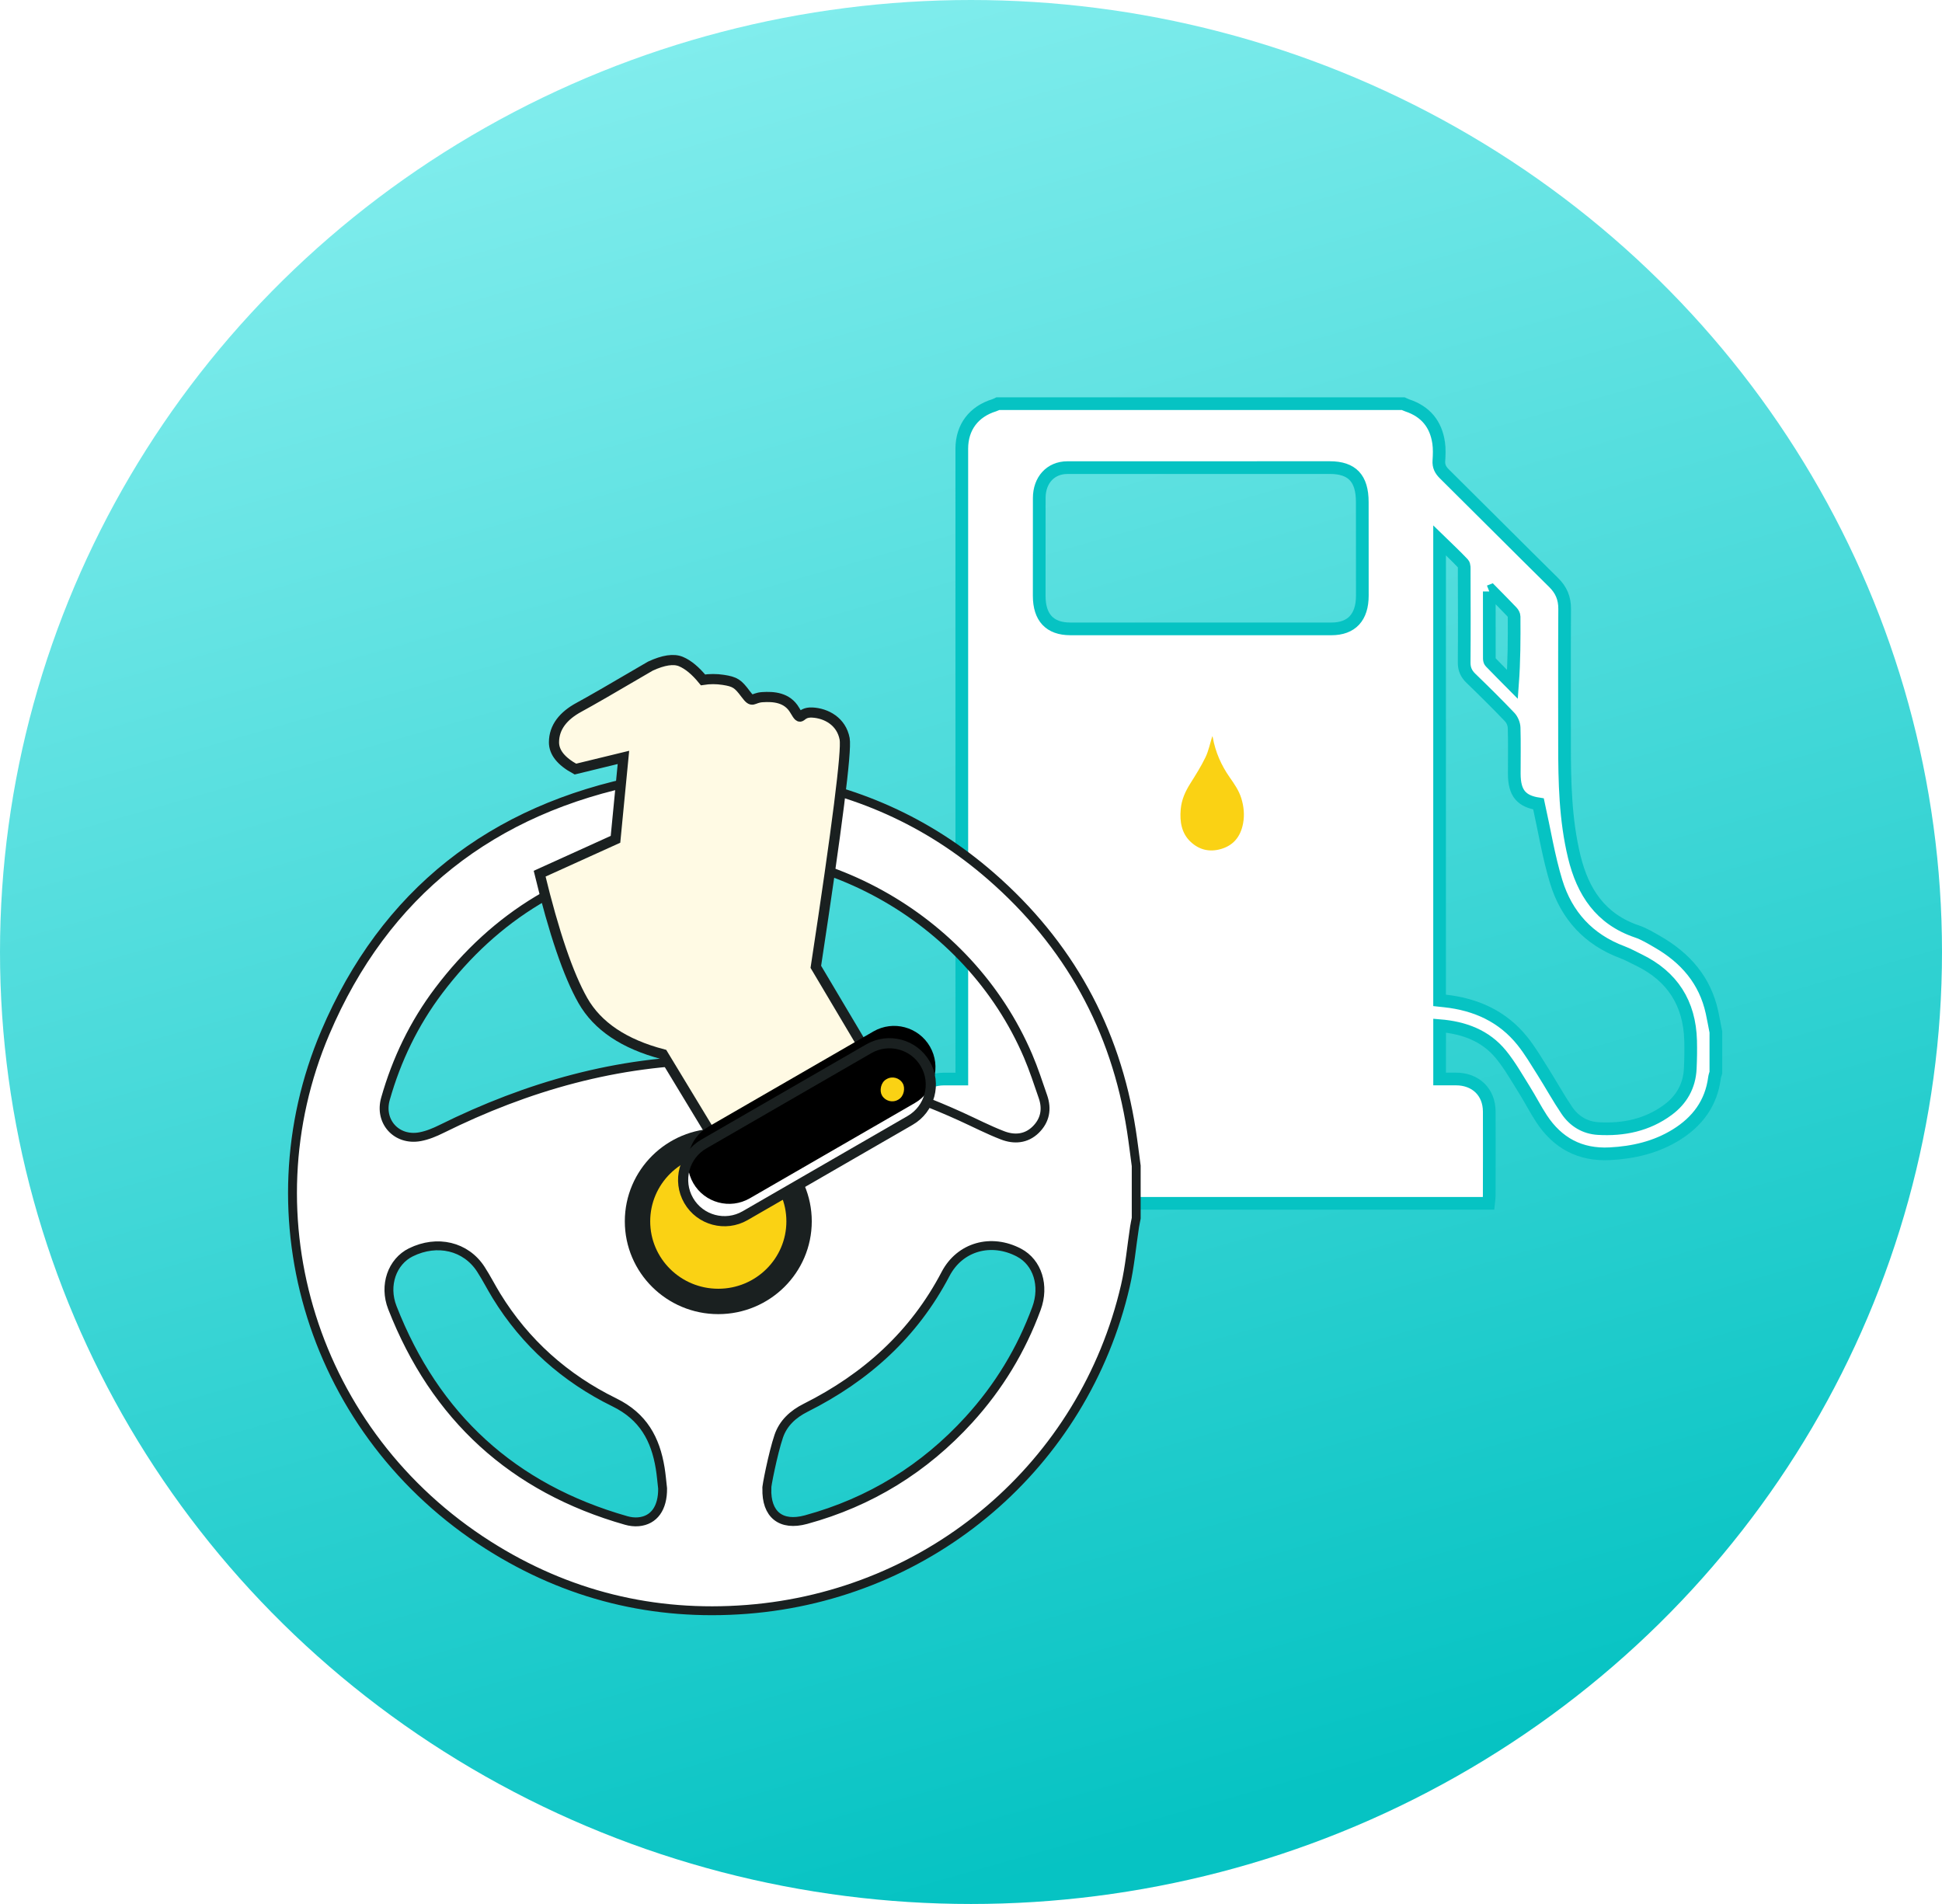 <?xml version="1.0" encoding="UTF-8"?>
<svg width="153px" height="150px" viewBox="0 0 153 150" version="1.1" xmlns="http://www.w3.org/2000/svg" xmlns:xlink="http://www.w3.org/1999/xlink">
    <!-- Generator: Sketch 46.2 (44496) - http://www.bohemiancoding.com/sketch -->
    <title>icon_appinprogress1</title>
    <desc>Created with Sketch.</desc>
    <defs>
        <linearGradient x1="11.366%" y1="-30.958%" x2="50%" y2="100%" id="linearGradient-1">
            <stop stop-color="#B0FDFD" offset="0%"></stop>
            <stop stop-color="#06C3C3" offset="100%"></stop>
        </linearGradient>
        <polygon id="path-2" points="0 70 0 0 69 0 69 70"></polygon>
        <filter x="-5.6%" y="-2.8%" width="111.3%" height="111.3%" filterUnits="objectBoundingBox" id="filter-4">
            <feOffset dx="0" dy="2" in="SourceAlpha" result="shadowOffsetOuter1"></feOffset>
            <feGaussianBlur stdDeviation="1" in="shadowOffsetOuter1" result="shadowBlurOuter1"></feGaussianBlur>
            <feColorMatrix values="0 0 0 0 0   0 0 0 0 0   0 0 0 0 0  0 0 0 0.193 0" type="matrix" in="shadowBlurOuter1" result="shadowMatrixOuter1"></feColorMatrix>
            <feMerge>
                <feMergeNode in="shadowMatrixOuter1"></feMergeNode>
                <feMergeNode in="SourceGraphic"></feMergeNode>
            </feMerge>
        </filter>
        <polygon id="path-5" points="0 0 71 0 71 70.064 0 70.064"></polygon>
        <path d="M-2.366,11.937 C-2.366,10.137 -0.903,8.679 0.892,8.679 L15.904,8.679 C17.703,8.679 19.161,10.141 19.161,11.937 L19.161,11.937 C19.161,13.736 17.699,15.194 15.904,15.194 L0.892,15.194 C-0.907,15.194 -2.366,13.732 -2.366,11.937 L-2.366,11.937 Z" id="path-7"></path>
        <filter x="-4.2%" y="-13.8%" width="108.4%" height="127.6%" filterUnits="objectBoundingBox" id="filter-8">
            <feOffset dx="-1" dy="-1" in="SourceAlpha" result="shadowOffsetInner1"></feOffset>
            <feComposite in="shadowOffsetInner1" in2="SourceAlpha" operator="arithmetic" k2="-1" k3="1" result="shadowInnerInner1"></feComposite>
            <feColorMatrix values="0 0 0 0 0.936   0 0 0 0 0.936   0 0 0 0 0.936  0 0 0 1 0" type="matrix" in="shadowInnerInner1"></feColorMatrix>
        </filter>
    </defs>
    <g id="Symbols" stroke="none" stroke-width="1" fill="none" fill-rule="evenodd">
        <g id="icon_appinprogress1">
            <g id="Group-5">
                <g id="Group-54" fill="url(#linearGradient-1)">
                    <ellipse id="Oval" cx="76.5" cy="75" rx="76.5" ry="75"></ellipse>
                </g>
                <g id="Page-1" transform="translate(69, 29)">
                    <g id="Group-3">
                        <mask id="mask-3" fill="white">
                            <use xlink:href="#path-2"></use>
                        </mask>
                        <g id="Clip-2"></g>
                        <path d="M64.167,55.194 C64.101,56.549 63.488,57.638 62.405,58.437 C60.777,59.64 58.902,60.026 56.915,59.91 C55.865,59.849 55.016,59.327 54.437,58.47 C53.772,57.486 53.198,56.441 52.563,55.435 C52.048,54.621 51.557,53.783 50.958,53.032 C49.399,51.077 47.287,50.121 44.827,49.857 C44.706,49.844 44.585,49.832 44.418,49.814 L44.418,13.577 C45.064,14.206 45.686,14.786 46.268,15.403 C46.38,15.523 46.356,15.79 46.357,15.99 C46.363,18.39 46.374,20.79 46.354,23.189 C46.35,23.705 46.517,24.081 46.883,24.434 C47.918,25.435 48.942,26.448 49.936,27.489 C50.136,27.698 50.282,28.046 50.29,28.335 C50.327,29.544 50.299,30.755 50.302,31.965 C50.306,33.484 50.863,34.126 52.212,34.333 C52.684,36.456 53.007,38.506 53.608,40.471 C54.418,43.116 56.154,45.024 58.816,46.017 C59.257,46.182 59.672,46.417 60.098,46.622 C62.766,47.911 64.118,50.044 64.195,52.98 C64.214,53.718 64.202,54.457 64.167,55.194 M48.333,17.599 C48.384,17.579 48.435,17.558 48.485,17.538 C49.03,18.092 49.578,18.641 50.113,19.204 C50.205,19.3 50.287,19.451 50.288,19.578 C50.299,21.331 50.296,23.084 50.16,24.918 C49.578,24.33 48.993,23.746 48.419,23.151 C48.358,23.088 48.337,22.964 48.337,22.868 C48.332,21.112 48.333,19.355 48.333,17.599 M35.892,20.545 C29.037,20.543 22.181,20.544 15.325,20.544 C13.709,20.544 12.874,19.654 12.874,17.938 C12.875,15.372 12.874,12.805 12.877,10.239 C12.878,8.818 13.775,7.842 15.092,7.841 C18.608,7.837 22.124,7.839 25.64,7.839 C29.015,7.838 32.39,7.838 35.765,7.838 C37.529,7.838 38.327,8.688 38.327,10.557 C38.326,13.01 38.328,15.463 38.331,17.916 C38.333,19.633 37.485,20.545 35.892,20.545 M61.608,45.213 C61.075,44.905 60.537,44.575 59.958,44.379 C57.094,43.41 55.695,41.259 55.024,38.482 C54.32,35.564 54.262,32.595 54.262,29.619 C54.262,26.07 54.249,22.521 54.271,18.972 C54.276,18.134 54.003,17.482 53.406,16.893 C50.522,14.047 47.664,11.175 44.785,8.324 C44.485,8.026 44.333,7.728 44.362,7.301 C44.393,6.831 44.41,6.351 44.343,5.888 C44.131,4.416 43.314,3.42 41.883,2.942 C41.769,2.904 41.661,2.848 41.551,2.8 L9.615,2.8 C9.523,2.842 9.434,2.896 9.337,2.925 C7.714,3.423 6.776,4.663 6.775,6.352 C6.773,16.323 6.776,26.295 6.776,36.266 C6.777,42.565 6.777,48.864 6.777,55.163 L6.777,56.008 C6.287,56.008 5.824,56.005 5.36,56.008 C3.863,56.021 2.826,57.036 2.821,58.514 C2.813,60.75 2.818,62.987 2.82,65.223 C2.82,65.403 2.84,65.584 2.853,65.8 L48.272,65.8 C48.291,65.609 48.327,65.412 48.328,65.214 C48.333,62.998 48.341,60.782 48.331,58.567 C48.324,57.031 47.256,56.004 45.701,56.005 C45.291,56.005 44.88,56.005 44.42,56.005 L44.42,51.803 C46.353,51.961 48.046,52.589 49.269,54.091 C49.963,54.945 50.511,55.921 51.099,56.858 C51.567,57.605 51.966,58.396 52.45,59.133 C53.713,61.054 55.489,62.016 57.825,61.895 C59.686,61.8 61.457,61.389 63.053,60.402 C64.733,59.363 65.818,57.912 66.075,55.915 C66.093,55.776 66.147,55.642 66.184,55.506 L66.184,52.304 C66.082,51.784 65.99,51.263 65.877,50.746 C65.328,48.235 63.791,46.473 61.608,45.213 Z" id="Fill-1" stroke="#06C3C3" fill="#FFFFFF" mask="url(#mask-3)"></path>
                    </g>
                    <path d="M28.939,35.854 C28.736,36.972 28.113,37.625 27.185,37.89 C26.315,38.138 25.496,37.976 24.792,37.31 C24.098,36.653 23.934,35.751 24.022,34.759 C24.089,33.993 24.386,33.35 24.77,32.738 C25.194,32.062 25.624,31.385 25.975,30.658 C26.22,30.148 26.337,29.555 26.511,29 C26.517,29.014 26.539,29.048 26.546,29.085 C26.76,30.27 27.228,31.307 27.881,32.241 C28.241,32.757 28.608,33.272 28.803,33.913 C28.995,34.546 29.059,35.196 28.939,35.854" id="Fill-4" fill="#FAD214"></path>
                </g>
                <g id="Group-60" transform="translate(21, 52)">
                    <g id="Group-58">
                        <g id="Group-12" filter="url(#filter-4)" transform="translate(0, 4.866)">
                            <g id="Page-1">
                                <g id="Group-3">
                                    <mask id="mask-6" fill="white">
                                        <use xlink:href="#path-5"></use>
                                    </mask>
                                    <g id="Clip-2"></g>
                                    <path d="M57.991,30.581 C56.867,30.149 55.792,29.59 54.693,29.091 C50.248,27.069 45.624,25.638 40.757,25.075 C38.936,24.864 37.098,24.79 35.267,24.654 C27.643,24.701 20.547,26.725 13.782,30.076 C13.248,30.341 12.674,30.58 12.091,30.687 C10.243,31.026 8.858,29.497 9.369,27.698 C10.245,24.612 11.619,21.756 13.557,19.189 C18.034,13.259 23.958,9.678 31.332,8.514 C43.206,6.638 55.292,13.308 59.999,24.328 C60.445,25.372 60.795,26.456 61.167,27.53 C61.507,28.508 61.34,29.409 60.59,30.14 C59.842,30.869 58.902,30.931 57.991,30.581 Z M55.338,52.981 C51.827,56.832 47.554,59.474 42.505,60.853 C40.529,61.393 39.356,60.452 39.416,58.398 C39.355,58.382 39.901,55.612 40.353,54.283 C40.702,53.257 41.474,52.541 42.472,52.041 C47.231,49.655 51.005,46.259 53.493,41.505 C54.63,39.33 57.106,38.669 59.284,39.821 C60.738,40.589 61.317,42.425 60.659,44.216 C59.461,47.482 57.684,50.407 55.338,52.981 Z M28.338,60.922 C19.389,58.379 13.272,52.748 9.912,44.151 C9.222,42.386 9.901,40.52 11.372,39.795 C13.443,38.776 15.698,39.306 16.876,41.117 C17.321,41.801 17.689,42.534 18.116,43.23 C20.385,46.925 23.534,49.72 27.4,51.614 C29.681,52.731 30.638,54.506 31.013,56.8 C31.1,57.329 31.141,57.865 31.203,58.397 C31.22,59.938 30.532,60.916 29.296,61.023 C28.982,61.051 28.643,61.009 28.338,60.922 Z M57.061,10.15 C52.106,5.835 46.321,3.277 39.802,2.352 C38.995,2.237 38.185,2.147 37.376,2.045 L33.224,2.045 C32.008,2.213 30.78,2.322 29.577,2.557 C17.756,4.866 9.302,11.493 4.625,22.488 C-1.575,37.061 3.664,54.107 17.474,62.872 C23.683,66.812 30.5,68.496 37.848,67.924 C52.381,66.794 64.397,56.521 67.663,42.434 C68.015,40.914 68.148,39.344 68.385,37.798 C68.421,37.567 68.472,37.338 68.516,37.109 L68.516,32.984 C68.39,32.054 68.279,31.121 68.136,30.194 C66.896,22.177 63.191,15.489 57.061,10.15 Z" id="Fill-1" stroke="#1A2020" stroke-width="0.7" fill="#FFFFFF" mask="url(#mask-6)"></path>
                                </g>
                                <path d="M29.226,37.353 C29.226,40.838 32.075,43.664 35.59,43.664 C39.105,43.664 41.955,40.838 41.955,37.353 C41.955,33.868 39.105,31.042 35.59,31.042 C32.075,31.042 29.226,33.868 29.226,37.353 Z" id="Fill-4" stroke="#1A2020" stroke-width="2" fill="#FAD214"></path>
                            </g>
                        </g>
                        <g id="Group-23" transform="translate(21.515, 0)">
                            <path d="M9.715,31.056 C6.659,30.255 4.557,28.845 3.408,26.826 C2.26,24.808 1.124,21.476 0,16.831 L5.977,14.122 L6.602,7.67 L2.817,8.59 C1.693,7.977 1.131,7.274 1.131,6.482 C1.131,5.293 1.87,4.383 3.114,3.713 C3.943,3.266 5.814,2.188 8.728,0.477 C9.761,2.85882429e-14 10.563,-0.119 11.132,0.119 C11.702,0.358 12.281,0.839 12.871,1.562 C13.395,1.479 13.928,1.479 14.469,1.562 C15.403,1.706 15.626,1.865 16.221,2.664 C16.817,3.463 16.714,2.976 17.556,2.923 C18.397,2.87 19.502,2.921 20.101,3.959 C20.701,4.997 20.387,4.082 21.479,4.135 C22.571,4.189 23.773,4.828 24.03,6.207 C24.201,7.126 23.444,13.113 21.76,24.169 L27.333,33.551 C25.266,35.085 23.807,36.168 22.956,36.8 C18.466,40.132 16.221,41.798 16.221,41.798 C16.221,41.798 14.053,38.218 9.715,31.056 Z" id="Path-2" stroke="#1A2020" stroke-width="0.8" fill="#FFFAE4"></path>
                            <g id="Group-21" transform="translate(21.369, 36.871) rotate(30) translate(-21.369, -36.871) translate(12.869, 25.371)">
                                <g id="Rectangle-51" stroke-linecap="round" stroke-linejoin="round" transform="translate(8.398, 11.937) scale(-1, 1) rotate(60) translate(-8.398, -11.937) ">
                                    <use fill="#FFFFFF" fill-rule="evenodd" xlink:href="#path-7"></use>
                                    <use fill="black" fill-opacity="1" filter="url(#filter-8)" xlink:href="#path-7"></use>
                                    <use stroke="#1A2020" stroke-width="0.8" xlink:href="#path-7"></use>
                                </g>
                                <rect id="Rectangle-52" fill="#FAD214" transform="translate(12.538, 5.654) scale(-1, 1) rotate(60) translate(-12.538, -5.654) " x="11.591" y="4.723" width="1.892" height="1.862" rx="0.931"></rect>
                            </g>
                        </g>
                    </g>
                </g>
            </g>
        </g>
    </g>
</svg>
